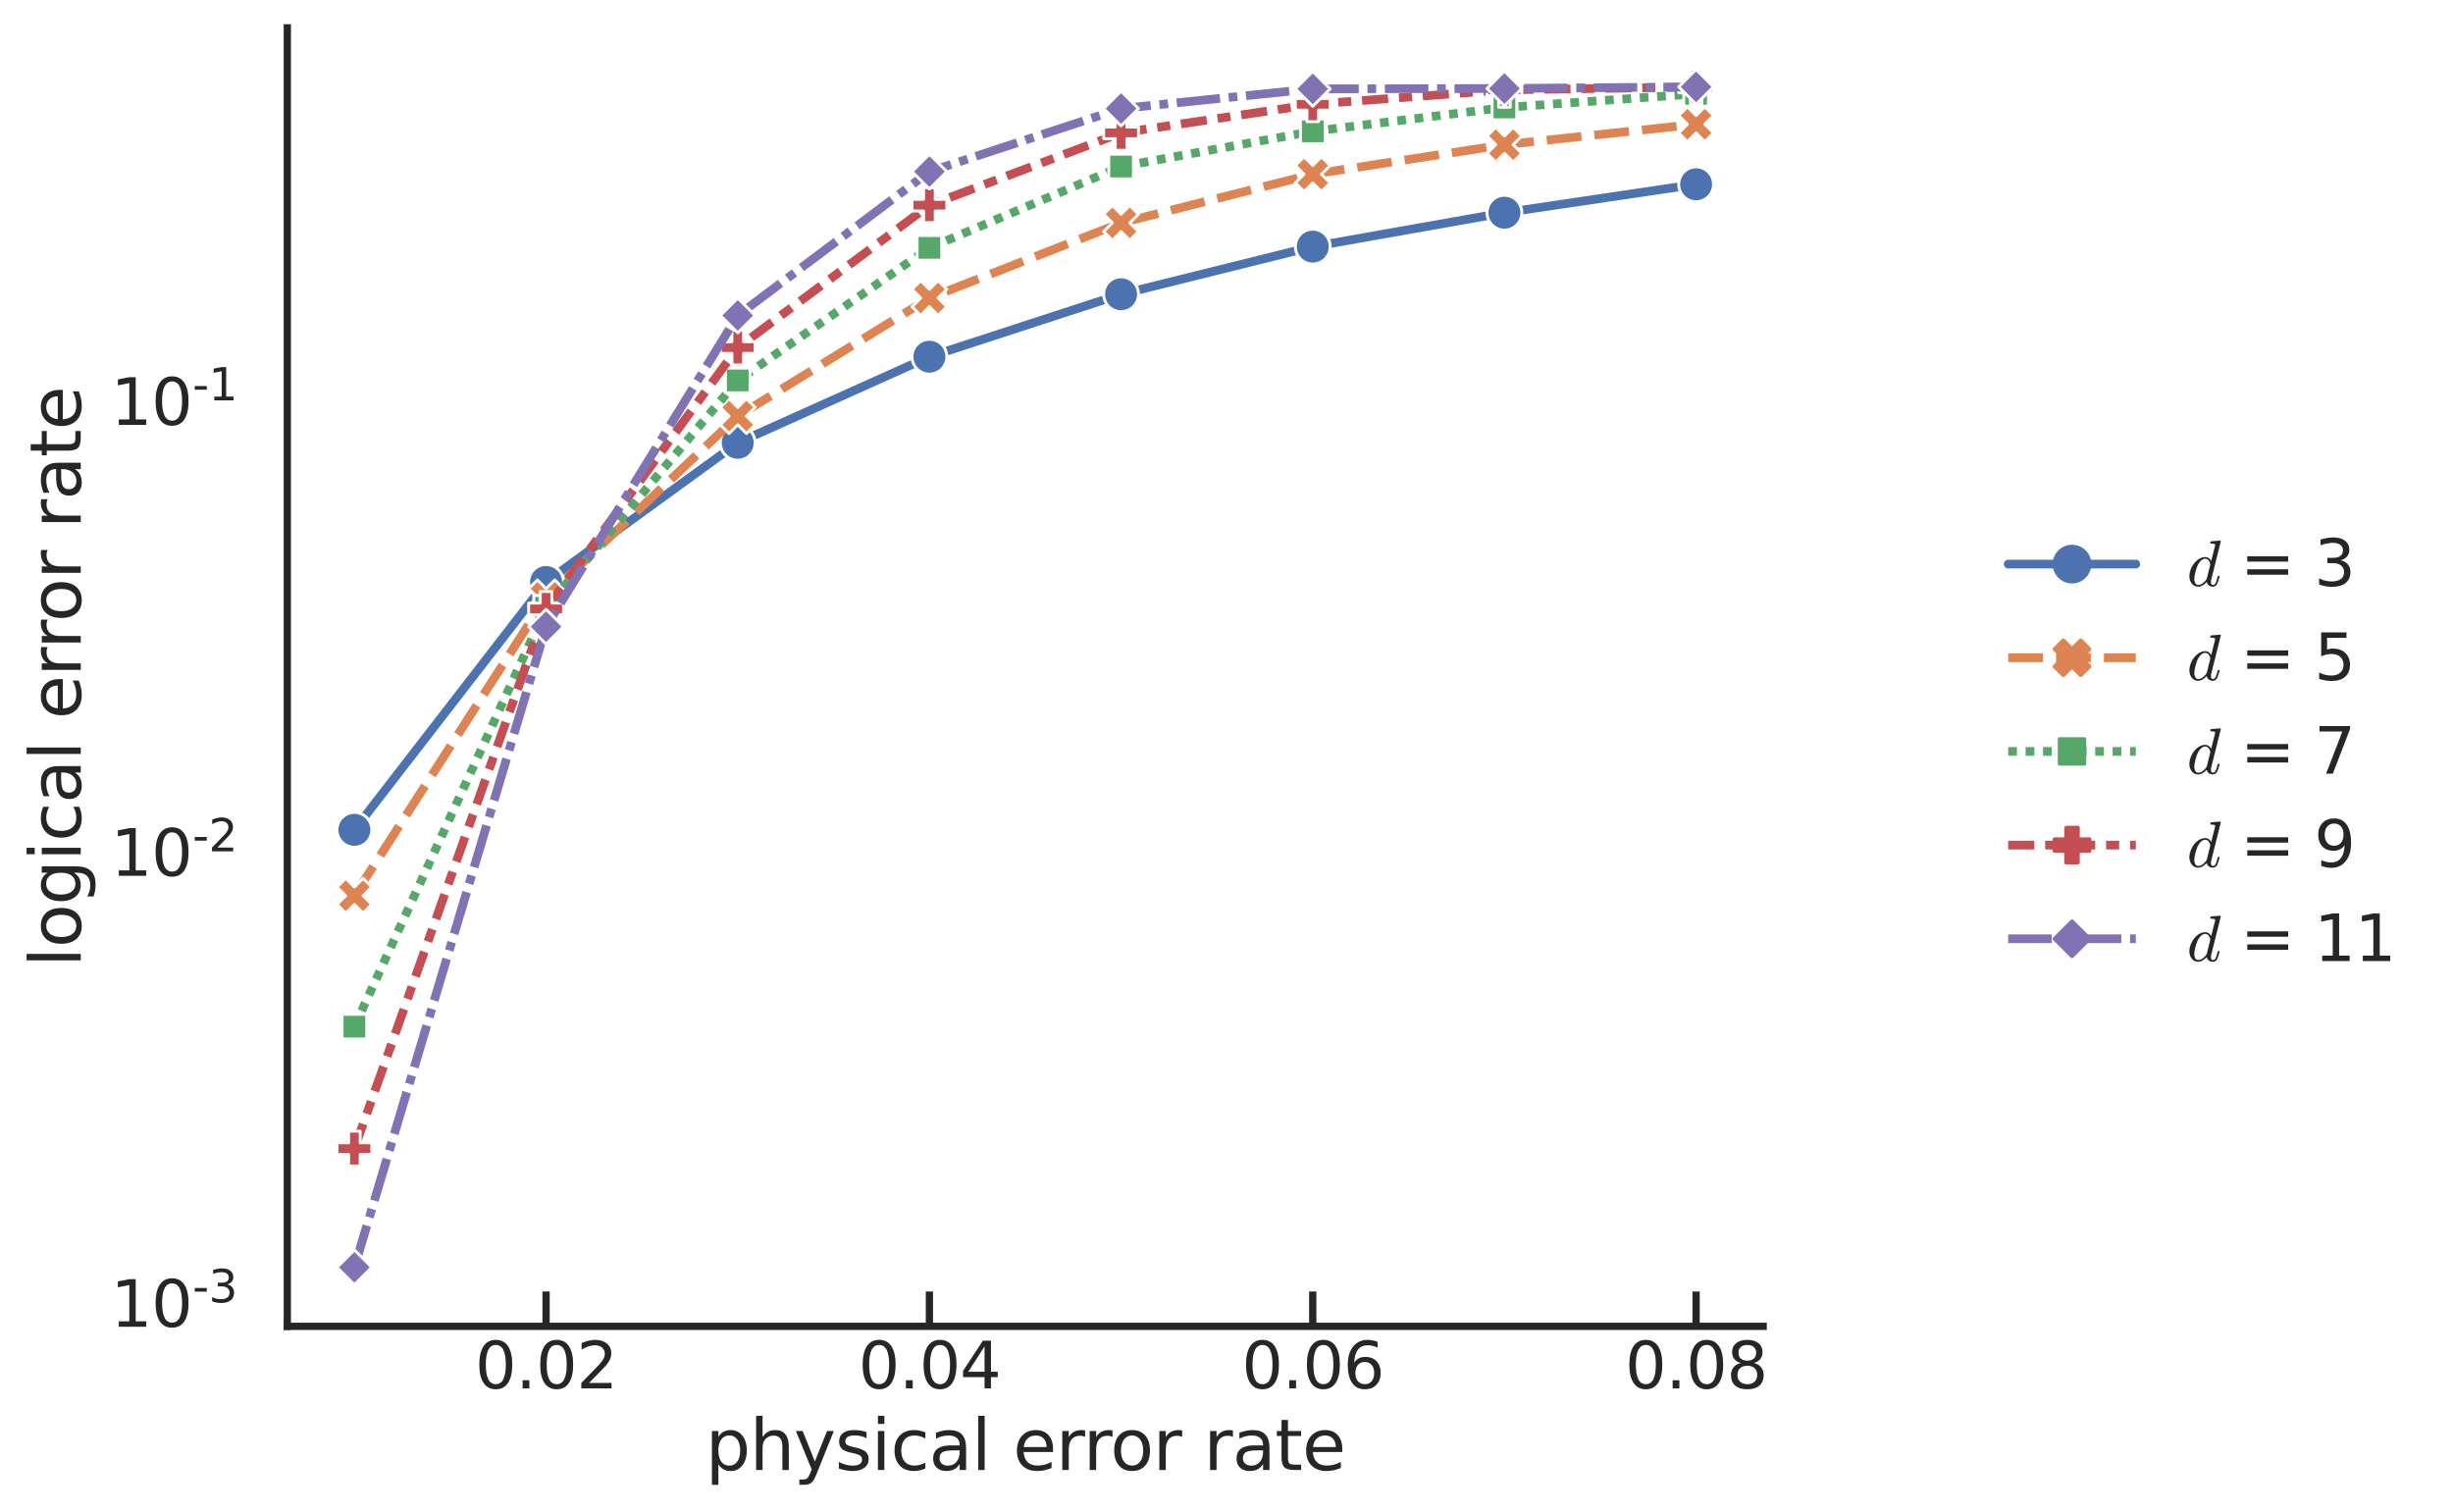 <?xml version="1.0" encoding="utf-8" standalone="no"?>
<!DOCTYPE svg PUBLIC "-//W3C//DTD SVG 1.1//EN"
  "http://www.w3.org/Graphics/SVG/1.1/DTD/svg11.dtd">
<svg xmlns:xlink="http://www.w3.org/1999/xlink" width="634.236pt" height="391.026pt" viewBox="0 0 634.236 391.026" xmlns="http://www.w3.org/2000/svg" version="1.1">
 <defs>
  <style type="text/css">*{stroke-linejoin: round; stroke-linecap: butt}</style>
 </defs>
 <g id="figure_1">
  <g id="patch_1">
   <path d="M 0 391.026 
L 634.236 391.026 
L 634.236 0 
L 0 0 
z
" style="fill: #ffffff"/>
  </g>
  <g id="axes_1">
   <g id="patch_2">
    <path d="M 74.286 342.936 
L 455.881 342.936 
L 455.881 7.2 
L 74.286 7.2 
z
" style="fill: #ffffff"/>
   </g>
   <g id="matplotlib.axis_1">
    <g id="xtick_1">
     <g id="line2d_1">
      <defs>
       <path id="mfd6e436ac1" d="M 0 0 
L 0 -9 
" style="stroke: #262626; stroke-width: 1.875"/>
      </defs>
      <g>
       <use xlink:href="#mfd6e436ac1" x="141.189" y="342.936" style="fill: #262626; stroke: #262626; stroke-width: 1.875"/>
      </g>
     </g>
     <g id="text_1">
      <!-- 0.02 -->
      <g style="fill: #262626" transform="translate(122.82 358.973)scale(0.165 -0.165)">
       <defs>
        <path id="DejaVuSans-30" d="M 2034 4250 
Q 1547 4250 1301 3770 
Q 1056 3291 1056 2328 
Q 1056 1369 1301 889 
Q 1547 409 2034 409 
Q 2525 409 2770 889 
Q 3016 1369 3016 2328 
Q 3016 3291 2770 3770 
Q 2525 4250 2034 4250 
z
M 2034 4750 
Q 2819 4750 3233 4129 
Q 3647 3509 3647 2328 
Q 3647 1150 3233 529 
Q 2819 -91 2034 -91 
Q 1250 -91 836 529 
Q 422 1150 422 2328 
Q 422 3509 836 4129 
Q 1250 4750 2034 4750 
z
" transform="scale(0.016)"/>
        <path id="DejaVuSans-2e" d="M 684 794 
L 1344 794 
L 1344 0 
L 684 0 
L 684 794 
z
" transform="scale(0.016)"/>
        <path id="DejaVuSans-32" d="M 1228 531 
L 3431 531 
L 3431 0 
L 469 0 
L 469 531 
Q 828 903 1448 1529 
Q 2069 2156 2228 2338 
Q 2531 2678 2651 2914 
Q 2772 3150 2772 3378 
Q 2772 3750 2511 3984 
Q 2250 4219 1831 4219 
Q 1534 4219 1204 4116 
Q 875 4013 500 3803 
L 500 4441 
Q 881 4594 1212 4672 
Q 1544 4750 1819 4750 
Q 2544 4750 2975 4387 
Q 3406 4025 3406 3419 
Q 3406 3131 3298 2873 
Q 3191 2616 2906 2266 
Q 2828 2175 2409 1742 
Q 1991 1309 1228 531 
z
" transform="scale(0.016)"/>
       </defs>
       <use xlink:href="#DejaVuSans-30"/>
       <use xlink:href="#DejaVuSans-2e" x="63.623"/>
       <use xlink:href="#DejaVuSans-30" x="95.41"/>
       <use xlink:href="#DejaVuSans-32" x="159.033"/>
      </g>
     </g>
    </g>
    <g id="xtick_2">
     <g id="line2d_2">
      <g>
       <use xlink:href="#mfd6e436ac1" x="240.304" y="342.936" style="fill: #262626; stroke: #262626; stroke-width: 1.875"/>
      </g>
     </g>
     <g id="text_2">
      <!-- 0.04 -->
      <g style="fill: #262626" transform="translate(221.935 358.973)scale(0.165 -0.165)">
       <defs>
        <path id="DejaVuSans-34" d="M 2419 4116 
L 825 1625 
L 2419 1625 
L 2419 4116 
z
M 2253 4666 
L 3047 4666 
L 3047 1625 
L 3713 1625 
L 3713 1100 
L 3047 1100 
L 3047 0 
L 2419 0 
L 2419 1100 
L 313 1100 
L 313 1709 
L 2253 4666 
z
" transform="scale(0.016)"/>
       </defs>
       <use xlink:href="#DejaVuSans-30"/>
       <use xlink:href="#DejaVuSans-2e" x="63.623"/>
       <use xlink:href="#DejaVuSans-30" x="95.41"/>
       <use xlink:href="#DejaVuSans-34" x="159.033"/>
      </g>
     </g>
    </g>
    <g id="xtick_3">
     <g id="line2d_3">
      <g>
       <use xlink:href="#mfd6e436ac1" x="339.42" y="342.936" style="fill: #262626; stroke: #262626; stroke-width: 1.875"/>
      </g>
     </g>
     <g id="text_3">
      <!-- 0.06 -->
      <g style="fill: #262626" transform="translate(321.051 358.973)scale(0.165 -0.165)">
       <defs>
        <path id="DejaVuSans-36" d="M 2113 2584 
Q 1688 2584 1439 2293 
Q 1191 2003 1191 1497 
Q 1191 994 1439 701 
Q 1688 409 2113 409 
Q 2538 409 2786 701 
Q 3034 994 3034 1497 
Q 3034 2003 2786 2293 
Q 2538 2584 2113 2584 
z
M 3366 4563 
L 3366 3988 
Q 3128 4100 2886 4159 
Q 2644 4219 2406 4219 
Q 1781 4219 1451 3797 
Q 1122 3375 1075 2522 
Q 1259 2794 1537 2939 
Q 1816 3084 2150 3084 
Q 2853 3084 3261 2657 
Q 3669 2231 3669 1497 
Q 3669 778 3244 343 
Q 2819 -91 2113 -91 
Q 1303 -91 875 529 
Q 447 1150 447 2328 
Q 447 3434 972 4092 
Q 1497 4750 2381 4750 
Q 2619 4750 2861 4703 
Q 3103 4656 3366 4563 
z
" transform="scale(0.016)"/>
       </defs>
       <use xlink:href="#DejaVuSans-30"/>
       <use xlink:href="#DejaVuSans-2e" x="63.623"/>
       <use xlink:href="#DejaVuSans-30" x="95.41"/>
       <use xlink:href="#DejaVuSans-36" x="159.033"/>
      </g>
     </g>
    </g>
    <g id="xtick_4">
     <g id="line2d_4">
      <g>
       <use xlink:href="#mfd6e436ac1" x="438.536" y="342.936" style="fill: #262626; stroke: #262626; stroke-width: 1.875"/>
      </g>
     </g>
     <g id="text_4">
      <!-- 0.08 -->
      <g style="fill: #262626" transform="translate(420.166 358.973)scale(0.165 -0.165)">
       <defs>
        <path id="DejaVuSans-38" d="M 2034 2216 
Q 1584 2216 1326 1975 
Q 1069 1734 1069 1313 
Q 1069 891 1326 650 
Q 1584 409 2034 409 
Q 2484 409 2743 651 
Q 3003 894 3003 1313 
Q 3003 1734 2745 1975 
Q 2488 2216 2034 2216 
z
M 1403 2484 
Q 997 2584 770 2862 
Q 544 3141 544 3541 
Q 544 4100 942 4425 
Q 1341 4750 2034 4750 
Q 2731 4750 3128 4425 
Q 3525 4100 3525 3541 
Q 3525 3141 3298 2862 
Q 3072 2584 2669 2484 
Q 3125 2378 3379 2068 
Q 3634 1759 3634 1313 
Q 3634 634 3220 271 
Q 2806 -91 2034 -91 
Q 1263 -91 848 271 
Q 434 634 434 1313 
Q 434 1759 690 2068 
Q 947 2378 1403 2484 
z
M 1172 3481 
Q 1172 3119 1398 2916 
Q 1625 2713 2034 2713 
Q 2441 2713 2670 2916 
Q 2900 3119 2900 3481 
Q 2900 3844 2670 4047 
Q 2441 4250 2034 4250 
Q 1625 4250 1398 4047 
Q 1172 3844 1172 3481 
z
" transform="scale(0.016)"/>
       </defs>
       <use xlink:href="#DejaVuSans-30"/>
       <use xlink:href="#DejaVuSans-2e" x="63.623"/>
       <use xlink:href="#DejaVuSans-30" x="95.41"/>
       <use xlink:href="#DejaVuSans-38" x="159.033"/>
      </g>
     </g>
    </g>
    <g id="text_5">
     <!-- physical error rate -->
     <g style="fill: #262626" transform="translate(182.4 380.082)scale(0.18 -0.18)">
      <defs>
       <path id="DejaVuSans-70" d="M 1159 525 
L 1159 -1331 
L 581 -1331 
L 581 3500 
L 1159 3500 
L 1159 2969 
Q 1341 3281 1617 3432 
Q 1894 3584 2278 3584 
Q 2916 3584 3314 3078 
Q 3713 2572 3713 1747 
Q 3713 922 3314 415 
Q 2916 -91 2278 -91 
Q 1894 -91 1617 61 
Q 1341 213 1159 525 
z
M 3116 1747 
Q 3116 2381 2855 2742 
Q 2594 3103 2138 3103 
Q 1681 3103 1420 2742 
Q 1159 2381 1159 1747 
Q 1159 1113 1420 752 
Q 1681 391 2138 391 
Q 2594 391 2855 752 
Q 3116 1113 3116 1747 
z
" transform="scale(0.016)"/>
       <path id="DejaVuSans-68" d="M 3513 2113 
L 3513 0 
L 2938 0 
L 2938 2094 
Q 2938 2591 2744 2837 
Q 2550 3084 2163 3084 
Q 1697 3084 1428 2787 
Q 1159 2491 1159 1978 
L 1159 0 
L 581 0 
L 581 4863 
L 1159 4863 
L 1159 2956 
Q 1366 3272 1645 3428 
Q 1925 3584 2291 3584 
Q 2894 3584 3203 3211 
Q 3513 2838 3513 2113 
z
" transform="scale(0.016)"/>
       <path id="DejaVuSans-79" d="M 2059 -325 
Q 1816 -950 1584 -1140 
Q 1353 -1331 966 -1331 
L 506 -1331 
L 506 -850 
L 844 -850 
Q 1081 -850 1212 -737 
Q 1344 -625 1503 -206 
L 1606 56 
L 191 3500 
L 800 3500 
L 1894 763 
L 2988 3500 
L 3597 3500 
L 2059 -325 
z
" transform="scale(0.016)"/>
       <path id="DejaVuSans-73" d="M 2834 3397 
L 2834 2853 
Q 2591 2978 2328 3040 
Q 2066 3103 1784 3103 
Q 1356 3103 1142 2972 
Q 928 2841 928 2578 
Q 928 2378 1081 2264 
Q 1234 2150 1697 2047 
L 1894 2003 
Q 2506 1872 2764 1633 
Q 3022 1394 3022 966 
Q 3022 478 2636 193 
Q 2250 -91 1575 -91 
Q 1294 -91 989 -36 
Q 684 19 347 128 
L 347 722 
Q 666 556 975 473 
Q 1284 391 1588 391 
Q 1994 391 2212 530 
Q 2431 669 2431 922 
Q 2431 1156 2273 1281 
Q 2116 1406 1581 1522 
L 1381 1569 
Q 847 1681 609 1914 
Q 372 2147 372 2553 
Q 372 3047 722 3315 
Q 1072 3584 1716 3584 
Q 2034 3584 2315 3537 
Q 2597 3491 2834 3397 
z
" transform="scale(0.016)"/>
       <path id="DejaVuSans-69" d="M 603 3500 
L 1178 3500 
L 1178 0 
L 603 0 
L 603 3500 
z
M 603 4863 
L 1178 4863 
L 1178 4134 
L 603 4134 
L 603 4863 
z
" transform="scale(0.016)"/>
       <path id="DejaVuSans-63" d="M 3122 3366 
L 3122 2828 
Q 2878 2963 2633 3030 
Q 2388 3097 2138 3097 
Q 1578 3097 1268 2742 
Q 959 2388 959 1747 
Q 959 1106 1268 751 
Q 1578 397 2138 397 
Q 2388 397 2633 464 
Q 2878 531 3122 666 
L 3122 134 
Q 2881 22 2623 -34 
Q 2366 -91 2075 -91 
Q 1284 -91 818 406 
Q 353 903 353 1747 
Q 353 2603 823 3093 
Q 1294 3584 2113 3584 
Q 2378 3584 2631 3529 
Q 2884 3475 3122 3366 
z
" transform="scale(0.016)"/>
       <path id="DejaVuSans-61" d="M 2194 1759 
Q 1497 1759 1228 1600 
Q 959 1441 959 1056 
Q 959 750 1161 570 
Q 1363 391 1709 391 
Q 2188 391 2477 730 
Q 2766 1069 2766 1631 
L 2766 1759 
L 2194 1759 
z
M 3341 1997 
L 3341 0 
L 2766 0 
L 2766 531 
Q 2569 213 2275 61 
Q 1981 -91 1556 -91 
Q 1019 -91 701 211 
Q 384 513 384 1019 
Q 384 1609 779 1909 
Q 1175 2209 1959 2209 
L 2766 2209 
L 2766 2266 
Q 2766 2663 2505 2880 
Q 2244 3097 1772 3097 
Q 1472 3097 1187 3025 
Q 903 2953 641 2809 
L 641 3341 
Q 956 3463 1253 3523 
Q 1550 3584 1831 3584 
Q 2591 3584 2966 3190 
Q 3341 2797 3341 1997 
z
" transform="scale(0.016)"/>
       <path id="DejaVuSans-6c" d="M 603 4863 
L 1178 4863 
L 1178 0 
L 603 0 
L 603 4863 
z
" transform="scale(0.016)"/>
       <path id="DejaVuSans-20" transform="scale(0.016)"/>
       <path id="DejaVuSans-65" d="M 3597 1894 
L 3597 1613 
L 953 1613 
Q 991 1019 1311 708 
Q 1631 397 2203 397 
Q 2534 397 2845 478 
Q 3156 559 3463 722 
L 3463 178 
Q 3153 47 2828 -22 
Q 2503 -91 2169 -91 
Q 1331 -91 842 396 
Q 353 884 353 1716 
Q 353 2575 817 3079 
Q 1281 3584 2069 3584 
Q 2775 3584 3186 3129 
Q 3597 2675 3597 1894 
z
M 3022 2063 
Q 3016 2534 2758 2815 
Q 2500 3097 2075 3097 
Q 1594 3097 1305 2825 
Q 1016 2553 972 2059 
L 3022 2063 
z
" transform="scale(0.016)"/>
       <path id="DejaVuSans-72" d="M 2631 2963 
Q 2534 3019 2420 3045 
Q 2306 3072 2169 3072 
Q 1681 3072 1420 2755 
Q 1159 2438 1159 1844 
L 1159 0 
L 581 0 
L 581 3500 
L 1159 3500 
L 1159 2956 
Q 1341 3275 1631 3429 
Q 1922 3584 2338 3584 
Q 2397 3584 2469 3576 
Q 2541 3569 2628 3553 
L 2631 2963 
z
" transform="scale(0.016)"/>
       <path id="DejaVuSans-6f" d="M 1959 3097 
Q 1497 3097 1228 2736 
Q 959 2375 959 1747 
Q 959 1119 1226 758 
Q 1494 397 1959 397 
Q 2419 397 2687 759 
Q 2956 1122 2956 1747 
Q 2956 2369 2687 2733 
Q 2419 3097 1959 3097 
z
M 1959 3584 
Q 2709 3584 3137 3096 
Q 3566 2609 3566 1747 
Q 3566 888 3137 398 
Q 2709 -91 1959 -91 
Q 1206 -91 779 398 
Q 353 888 353 1747 
Q 353 2609 779 3096 
Q 1206 3584 1959 3584 
z
" transform="scale(0.016)"/>
       <path id="DejaVuSans-74" d="M 1172 4494 
L 1172 3500 
L 2356 3500 
L 2356 3053 
L 1172 3053 
L 1172 1153 
Q 1172 725 1289 603 
Q 1406 481 1766 481 
L 2356 481 
L 2356 0 
L 1766 0 
Q 1100 0 847 248 
Q 594 497 594 1153 
L 594 3053 
L 172 3053 
L 172 3500 
L 594 3500 
L 594 4494 
L 1172 4494 
z
" transform="scale(0.016)"/>
      </defs>
      <use xlink:href="#DejaVuSans-70"/>
      <use xlink:href="#DejaVuSans-68" x="63.477"/>
      <use xlink:href="#DejaVuSans-79" x="126.855"/>
      <use xlink:href="#DejaVuSans-73" x="186.035"/>
      <use xlink:href="#DejaVuSans-69" x="238.135"/>
      <use xlink:href="#DejaVuSans-63" x="265.918"/>
      <use xlink:href="#DejaVuSans-61" x="320.898"/>
      <use xlink:href="#DejaVuSans-6c" x="382.178"/>
      <use xlink:href="#DejaVuSans-20" x="409.961"/>
      <use xlink:href="#DejaVuSans-65" x="441.748"/>
      <use xlink:href="#DejaVuSans-72" x="503.271"/>
      <use xlink:href="#DejaVuSans-72" x="542.635"/>
      <use xlink:href="#DejaVuSans-6f" x="581.498"/>
      <use xlink:href="#DejaVuSans-72" x="642.68"/>
      <use xlink:href="#DejaVuSans-20" x="683.793"/>
      <use xlink:href="#DejaVuSans-72" x="715.58"/>
      <use xlink:href="#DejaVuSans-61" x="756.693"/>
      <use xlink:href="#DejaVuSans-74" x="817.973"/>
      <use xlink:href="#DejaVuSans-65" x="857.182"/>
     </g>
    </g>
   </g>
   <g id="matplotlib.axis_2">
    <g id="ytick_1">
     <g id="text_6">
      <!-- $\mathdefault{10^{-3}}$ -->
      <g style="fill: #262626" transform="translate(28.621 343.177)scale(0.165 -0.165)">
       <defs>
        <path id="DejaVuSans-31" d="M 794 531 
L 1825 531 
L 1825 4091 
L 703 3866 
L 703 4441 
L 1819 4666 
L 2450 4666 
L 2450 531 
L 3481 531 
L 3481 0 
L 794 0 
L 794 531 
z
" transform="scale(0.016)"/>
        <path id="DejaVuSans-2d" d="M 313 2009 
L 1997 2009 
L 1997 1497 
L 313 1497 
L 313 2009 
z
" transform="scale(0.016)"/>
        <path id="DejaVuSans-33" d="M 2597 2516 
Q 3050 2419 3304 2112 
Q 3559 1806 3559 1356 
Q 3559 666 3084 287 
Q 2609 -91 1734 -91 
Q 1441 -91 1130 -33 
Q 819 25 488 141 
L 488 750 
Q 750 597 1062 519 
Q 1375 441 1716 441 
Q 2309 441 2620 675 
Q 2931 909 2931 1356 
Q 2931 1769 2642 2001 
Q 2353 2234 1838 2234 
L 1294 2234 
L 1294 2753 
L 1863 2753 
Q 2328 2753 2575 2939 
Q 2822 3125 2822 3475 
Q 2822 3834 2567 4026 
Q 2313 4219 1838 4219 
Q 1578 4219 1281 4162 
Q 984 4106 628 3988 
L 628 4550 
Q 988 4650 1302 4700 
Q 1616 4750 1894 4750 
Q 2613 4750 3031 4423 
Q 3450 4097 3450 3541 
Q 3450 3153 3228 2886 
Q 3006 2619 2597 2516 
z
" transform="scale(0.016)"/>
       </defs>
       <use xlink:href="#DejaVuSans-31" transform="translate(0 0.766)"/>
       <use xlink:href="#DejaVuSans-30" transform="translate(63.623 0.766)"/>
       <use xlink:href="#DejaVuSans-2d" transform="translate(128.203 39.047)scale(0.7)"/>
       <use xlink:href="#DejaVuSans-33" transform="translate(153.462 39.047)scale(0.7)"/>
      </g>
     </g>
    </g>
    <g id="ytick_2">
     <g id="text_7">
      <!-- $\mathdefault{10^{-2}}$ -->
      <g style="fill: #262626" transform="translate(28.621 226.569)scale(0.165 -0.165)">
       <use xlink:href="#DejaVuSans-31" transform="translate(0 0.766)"/>
       <use xlink:href="#DejaVuSans-30" transform="translate(63.623 0.766)"/>
       <use xlink:href="#DejaVuSans-2d" transform="translate(128.203 39.047)scale(0.7)"/>
       <use xlink:href="#DejaVuSans-32" transform="translate(153.462 39.047)scale(0.7)"/>
      </g>
     </g>
    </g>
    <g id="ytick_3">
     <g id="text_8">
      <!-- $\mathdefault{10^{-1}}$ -->
      <g style="fill: #262626" transform="translate(28.621 109.961)scale(0.165 -0.165)">
       <use xlink:href="#DejaVuSans-31" transform="translate(0 0.684)"/>
       <use xlink:href="#DejaVuSans-30" transform="translate(63.623 0.684)"/>
       <use xlink:href="#DejaVuSans-2d" transform="translate(128.203 38.966)scale(0.7)"/>
       <use xlink:href="#DejaVuSans-31" transform="translate(153.462 38.966)scale(0.7)"/>
      </g>
     </g>
    </g>
    <g id="ytick_4"/>
    <g id="ytick_5"/>
    <g id="ytick_6"/>
    <g id="ytick_7"/>
    <g id="ytick_8"/>
    <g id="ytick_9"/>
    <g id="ytick_10"/>
    <g id="ytick_11"/>
    <g id="ytick_12"/>
    <g id="ytick_13"/>
    <g id="ytick_14"/>
    <g id="ytick_15"/>
    <g id="ytick_16"/>
    <g id="ytick_17"/>
    <g id="ytick_18"/>
    <g id="ytick_19"/>
    <g id="ytick_20"/>
    <g id="ytick_21"/>
    <g id="ytick_22"/>
    <g id="ytick_23"/>
    <g id="ytick_24"/>
    <g id="ytick_25"/>
    <g id="text_9">
     <!-- logical error rate -->
     <g style="fill: #262626" transform="translate(20.877 250.039)rotate(-90)scale(0.18 -0.18)">
      <defs>
       <path id="DejaVuSans-67" d="M 2906 1791 
Q 2906 2416 2648 2759 
Q 2391 3103 1925 3103 
Q 1463 3103 1205 2759 
Q 947 2416 947 1791 
Q 947 1169 1205 825 
Q 1463 481 1925 481 
Q 2391 481 2648 825 
Q 2906 1169 2906 1791 
z
M 3481 434 
Q 3481 -459 3084 -895 
Q 2688 -1331 1869 -1331 
Q 1566 -1331 1297 -1286 
Q 1028 -1241 775 -1147 
L 775 -588 
Q 1028 -725 1275 -790 
Q 1522 -856 1778 -856 
Q 2344 -856 2625 -561 
Q 2906 -266 2906 331 
L 2906 616 
Q 2728 306 2450 153 
Q 2172 0 1784 0 
Q 1141 0 747 490 
Q 353 981 353 1791 
Q 353 2603 747 3093 
Q 1141 3584 1784 3584 
Q 2172 3584 2450 3431 
Q 2728 3278 2906 2969 
L 2906 3500 
L 3481 3500 
L 3481 434 
z
" transform="scale(0.016)"/>
      </defs>
      <use xlink:href="#DejaVuSans-6c"/>
      <use xlink:href="#DejaVuSans-6f" x="27.783"/>
      <use xlink:href="#DejaVuSans-67" x="88.965"/>
      <use xlink:href="#DejaVuSans-69" x="152.441"/>
      <use xlink:href="#DejaVuSans-63" x="180.225"/>
      <use xlink:href="#DejaVuSans-61" x="235.205"/>
      <use xlink:href="#DejaVuSans-6c" x="296.484"/>
      <use xlink:href="#DejaVuSans-20" x="324.268"/>
      <use xlink:href="#DejaVuSans-65" x="356.055"/>
      <use xlink:href="#DejaVuSans-72" x="417.578"/>
      <use xlink:href="#DejaVuSans-72" x="456.941"/>
      <use xlink:href="#DejaVuSans-6f" x="495.805"/>
      <use xlink:href="#DejaVuSans-72" x="556.986"/>
      <use xlink:href="#DejaVuSans-20" x="598.1"/>
      <use xlink:href="#DejaVuSans-72" x="629.887"/>
      <use xlink:href="#DejaVuSans-61" x="671"/>
      <use xlink:href="#DejaVuSans-74" x="732.279"/>
      <use xlink:href="#DejaVuSans-65" x="771.488"/>
     </g>
    </g>
   </g>
   <g id="line2d_5">
    <path d="M 91.631 214.561 
L 141.189 150.476 
L 190.747 114.489 
L 240.304 92.23 
L 289.862 76.081 
L 339.42 63.763 
L 388.978 54.992 
L 438.536 47.652 
" clip-path="url(#p8350302d29)" style="fill: none; stroke: #4c72b0; stroke-width: 2.25; stroke-linecap: round"/>
    <defs>
     <path id="m50e996140b" d="M 0 4.5 
C 1.193 4.5 2.338 4.026 3.182 3.182 
C 4.026 2.338 4.5 1.193 4.5 0 
C 4.5 -1.193 4.026 -2.338 3.182 -3.182 
C 2.338 -4.026 1.193 -4.5 0 -4.5 
C -1.193 -4.5 -2.338 -4.026 -3.182 -3.182 
C -4.026 -2.338 -4.5 -1.193 -4.5 0 
C -4.5 1.193 -4.026 2.338 -3.182 3.182 
C -2.338 4.026 -1.193 4.5 0 4.5 
z
" style="stroke: #ffffff; stroke-width: 0.75"/>
    </defs>
    <g clip-path="url(#p8350302d29)">
     <use xlink:href="#m50e996140b" x="91.631" y="214.561" style="fill: #4c72b0; stroke: #ffffff; stroke-width: 0.75"/>
     <use xlink:href="#m50e996140b" x="141.189" y="150.476" style="fill: #4c72b0; stroke: #ffffff; stroke-width: 0.75"/>
     <use xlink:href="#m50e996140b" x="190.747" y="114.489" style="fill: #4c72b0; stroke: #ffffff; stroke-width: 0.75"/>
     <use xlink:href="#m50e996140b" x="240.304" y="92.23" style="fill: #4c72b0; stroke: #ffffff; stroke-width: 0.75"/>
     <use xlink:href="#m50e996140b" x="289.862" y="76.081" style="fill: #4c72b0; stroke: #ffffff; stroke-width: 0.75"/>
     <use xlink:href="#m50e996140b" x="339.42" y="63.763" style="fill: #4c72b0; stroke: #ffffff; stroke-width: 0.75"/>
     <use xlink:href="#m50e996140b" x="388.978" y="54.992" style="fill: #4c72b0; stroke: #ffffff; stroke-width: 0.75"/>
     <use xlink:href="#m50e996140b" x="438.536" y="47.652" style="fill: #4c72b0; stroke: #ffffff; stroke-width: 0.75"/>
    </g>
   </g>
   <g id="line2d_6">
    <path d="M 91.631 231.601 
L 141.189 154.456 
L 190.747 107.586 
L 240.304 77.059 
L 289.862 57.635 
L 339.42 45.041 
L 388.978 37.408 
L 438.536 32.125 
" clip-path="url(#p8350302d29)" style="fill: none; stroke-dasharray: 9,3.375; stroke-dashoffset: 0; stroke: #dd8452; stroke-width: 2.25"/>
    <defs>
     <path id="ma9b8ae08b9" d="M -2.25 4.5 
L 0 2.25 
L 2.25 4.5 
L 4.5 2.25 
L 2.25 0 
L 4.5 -2.25 
L 2.25 -4.5 
L 0 -2.25 
L -2.25 -4.5 
L -4.5 -2.25 
L -2.25 0 
L -4.5 2.25 
z
" style="stroke: #ffffff; stroke-width: 0.75; stroke-linejoin: miter"/>
    </defs>
    <g clip-path="url(#p8350302d29)">
     <use xlink:href="#ma9b8ae08b9" x="91.631" y="231.601" style="fill: #dd8452; stroke: #ffffff; stroke-width: 0.75; stroke-linejoin: miter"/>
     <use xlink:href="#ma9b8ae08b9" x="141.189" y="154.456" style="fill: #dd8452; stroke: #ffffff; stroke-width: 0.75; stroke-linejoin: miter"/>
     <use xlink:href="#ma9b8ae08b9" x="190.747" y="107.586" style="fill: #dd8452; stroke: #ffffff; stroke-width: 0.75; stroke-linejoin: miter"/>
     <use xlink:href="#ma9b8ae08b9" x="240.304" y="77.059" style="fill: #dd8452; stroke: #ffffff; stroke-width: 0.75; stroke-linejoin: miter"/>
     <use xlink:href="#ma9b8ae08b9" x="289.862" y="57.635" style="fill: #dd8452; stroke: #ffffff; stroke-width: 0.75; stroke-linejoin: miter"/>
     <use xlink:href="#ma9b8ae08b9" x="339.42" y="45.041" style="fill: #dd8452; stroke: #ffffff; stroke-width: 0.75; stroke-linejoin: miter"/>
     <use xlink:href="#ma9b8ae08b9" x="388.978" y="37.408" style="fill: #dd8452; stroke: #ffffff; stroke-width: 0.75; stroke-linejoin: miter"/>
     <use xlink:href="#ma9b8ae08b9" x="438.536" y="32.125" style="fill: #dd8452; stroke: #ffffff; stroke-width: 0.75; stroke-linejoin: miter"/>
    </g>
   </g>
   <g id="line2d_7">
    <path d="M 91.631 265.453 
L 141.189 157.148 
L 190.747 98.361 
L 240.304 64.086 
L 289.862 43.061 
L 339.42 33.958 
L 388.978 27.793 
L 438.536 24.264 
" clip-path="url(#p8350302d29)" style="fill: none; stroke-dasharray: 2.25,2.25; stroke-dashoffset: 0; stroke: #55a868; stroke-width: 2.25"/>
    <defs>
     <path id="m4ec1b1bc05" d="M -3.182 -3.182 
L -3.182 3.182 
L 3.182 3.182 
L 3.182 -3.182 
z
" style="stroke: #ffffff; stroke-width: 0.75; stroke-linejoin: miter"/>
    </defs>
    <g clip-path="url(#p8350302d29)">
     <use xlink:href="#m4ec1b1bc05" x="91.631" y="265.453" style="fill: #55a868; stroke: #ffffff; stroke-width: 0.75; stroke-linejoin: miter"/>
     <use xlink:href="#m4ec1b1bc05" x="141.189" y="157.148" style="fill: #55a868; stroke: #ffffff; stroke-width: 0.75; stroke-linejoin: miter"/>
     <use xlink:href="#m4ec1b1bc05" x="190.747" y="98.361" style="fill: #55a868; stroke: #ffffff; stroke-width: 0.75; stroke-linejoin: miter"/>
     <use xlink:href="#m4ec1b1bc05" x="240.304" y="64.086" style="fill: #55a868; stroke: #ffffff; stroke-width: 0.75; stroke-linejoin: miter"/>
     <use xlink:href="#m4ec1b1bc05" x="289.862" y="43.061" style="fill: #55a868; stroke: #ffffff; stroke-width: 0.75; stroke-linejoin: miter"/>
     <use xlink:href="#m4ec1b1bc05" x="339.42" y="33.958" style="fill: #55a868; stroke: #ffffff; stroke-width: 0.75; stroke-linejoin: miter"/>
     <use xlink:href="#m4ec1b1bc05" x="388.978" y="27.793" style="fill: #55a868; stroke: #ffffff; stroke-width: 0.75; stroke-linejoin: miter"/>
     <use xlink:href="#m4ec1b1bc05" x="438.536" y="24.264" style="fill: #55a868; stroke: #ffffff; stroke-width: 0.75; stroke-linejoin: miter"/>
    </g>
   </g>
   <g id="line2d_8">
    <path d="M 91.631 296.979 
L 141.189 157.44 
L 190.747 89.863 
L 240.304 53.055 
L 289.862 34.355 
L 339.42 26.963 
L 388.978 23.241 
L 438.536 22.501 
" clip-path="url(#p8350302d29)" style="fill: none; stroke-dasharray: 6.75,2.812,3.375,2.812; stroke-dashoffset: 0; stroke: #c44e52; stroke-width: 2.25"/>
    <defs>
     <path id="m735ec27181" d="M -1.5 4.5 
L 1.5 4.5 
L 1.5 1.5 
L 4.5 1.5 
L 4.5 -1.5 
L 1.5 -1.5 
L 1.5 -4.5 
L -1.5 -4.5 
L -1.5 -1.5 
L -4.5 -1.5 
L -4.5 1.5 
L -1.5 1.5 
z
" style="stroke: #ffffff; stroke-width: 0.75; stroke-linejoin: miter"/>
    </defs>
    <g clip-path="url(#p8350302d29)">
     <use xlink:href="#m735ec27181" x="91.631" y="296.979" style="fill: #c44e52; stroke: #ffffff; stroke-width: 0.75; stroke-linejoin: miter"/>
     <use xlink:href="#m735ec27181" x="141.189" y="157.44" style="fill: #c44e52; stroke: #ffffff; stroke-width: 0.75; stroke-linejoin: miter"/>
     <use xlink:href="#m735ec27181" x="190.747" y="89.863" style="fill: #c44e52; stroke: #ffffff; stroke-width: 0.75; stroke-linejoin: miter"/>
     <use xlink:href="#m735ec27181" x="240.304" y="53.055" style="fill: #c44e52; stroke: #ffffff; stroke-width: 0.75; stroke-linejoin: miter"/>
     <use xlink:href="#m735ec27181" x="289.862" y="34.355" style="fill: #c44e52; stroke: #ffffff; stroke-width: 0.75; stroke-linejoin: miter"/>
     <use xlink:href="#m735ec27181" x="339.42" y="26.963" style="fill: #c44e52; stroke: #ffffff; stroke-width: 0.75; stroke-linejoin: miter"/>
     <use xlink:href="#m735ec27181" x="388.978" y="23.241" style="fill: #c44e52; stroke: #ffffff; stroke-width: 0.75; stroke-linejoin: miter"/>
     <use xlink:href="#m735ec27181" x="438.536" y="22.501" style="fill: #c44e52; stroke: #ffffff; stroke-width: 0.75; stroke-linejoin: miter"/>
    </g>
   </g>
   <g id="line2d_9">
    <path d="M 91.631 327.675 
L 141.189 162.033 
L 190.747 81.563 
L 240.304 44.362 
L 289.862 28.065 
L 339.42 22.972 
L 388.978 22.88 
L 438.536 22.461 
" clip-path="url(#p8350302d29)" style="fill: none; stroke-dasharray: 11.25,2.25,2.25,2.25; stroke-dashoffset: 0; stroke: #8172b3; stroke-width: 2.25"/>
    <defs>
     <path id="m1726fc6bb3" d="M 0 -4.5 
L -4.5 -0 
L -0 4.5 
L 4.5 0 
z
" style="stroke: #ffffff; stroke-width: 0.75; stroke-linejoin: miter"/>
    </defs>
    <g clip-path="url(#p8350302d29)">
     <use xlink:href="#m1726fc6bb3" x="91.631" y="327.675" style="fill: #8172b3; stroke: #ffffff; stroke-width: 0.75; stroke-linejoin: miter"/>
     <use xlink:href="#m1726fc6bb3" x="141.189" y="162.033" style="fill: #8172b3; stroke: #ffffff; stroke-width: 0.75; stroke-linejoin: miter"/>
     <use xlink:href="#m1726fc6bb3" x="190.747" y="81.563" style="fill: #8172b3; stroke: #ffffff; stroke-width: 0.75; stroke-linejoin: miter"/>
     <use xlink:href="#m1726fc6bb3" x="240.304" y="44.362" style="fill: #8172b3; stroke: #ffffff; stroke-width: 0.75; stroke-linejoin: miter"/>
     <use xlink:href="#m1726fc6bb3" x="289.862" y="28.065" style="fill: #8172b3; stroke: #ffffff; stroke-width: 0.75; stroke-linejoin: miter"/>
     <use xlink:href="#m1726fc6bb3" x="339.42" y="22.972" style="fill: #8172b3; stroke: #ffffff; stroke-width: 0.75; stroke-linejoin: miter"/>
     <use xlink:href="#m1726fc6bb3" x="388.978" y="22.88" style="fill: #8172b3; stroke: #ffffff; stroke-width: 0.75; stroke-linejoin: miter"/>
     <use xlink:href="#m1726fc6bb3" x="438.536" y="22.461" style="fill: #8172b3; stroke: #ffffff; stroke-width: 0.75; stroke-linejoin: miter"/>
    </g>
   </g>
   <g id="line2d_10"/>
   <g id="line2d_11"/>
   <g id="line2d_12"/>
   <g id="line2d_13"/>
   <g id="line2d_14"/>
   <g id="patch_3">
    <path d="M 74.286 342.936 
L 74.286 7.2 
" style="fill: none; stroke: #262626; stroke-width: 1.875; stroke-linejoin: miter; stroke-linecap: square"/>
   </g>
   <g id="patch_4">
    <path d="M 74.286 342.936 
L 455.881 342.936 
" style="fill: none; stroke: #262626; stroke-width: 1.875; stroke-linejoin: miter; stroke-linecap: square"/>
   </g>
  </g>
  <g id="legend_1">
   <g id="line2d_15">
    <path d="M 519.231 145.853 
L 535.731 145.853 
L 552.231 145.853 
" style="fill: none; stroke: #4c72b0; stroke-width: 2.25; stroke-linecap: round"/>
    <defs>
     <path id="m16d9e379e6" d="M 0 4.5 
C 1.193 4.5 2.338 4.026 3.182 3.182 
C 4.026 2.338 4.5 1.193 4.5 0 
C 4.5 -1.193 4.026 -2.338 3.182 -3.182 
C 2.338 -4.026 1.193 -4.5 0 -4.5 
C -1.193 -4.5 -2.338 -4.026 -3.182 -3.182 
C -4.026 -2.338 -4.5 -1.193 -4.5 0 
C -4.5 1.193 -4.026 2.338 -3.182 3.182 
C -2.338 4.026 -1.193 4.5 0 4.5 
z
" style="stroke: #4c72b0"/>
    </defs>
    <g>
     <use xlink:href="#m16d9e379e6" x="535.731" y="145.853" style="fill: #4c72b0; stroke: #4c72b0"/>
    </g>
   </g>
   <g id="text_10">
    <!-- $d$ = 3 -->
    <g style="fill: #262626" transform="translate(565.431 151.628)scale(0.165 -0.165)">
     <defs>
      <path id="Cmmi10-64" d="M 1113 -72 
Q 709 -72 476 233 
Q 244 538 244 953 
Q 244 1363 456 1803 
Q 669 2244 1030 2536 
Q 1391 2828 1806 2828 
Q 1994 2828 2145 2723 
Q 2297 2619 2381 2444 
L 2741 3872 
Q 2766 3981 2772 4044 
Q 2772 4147 2356 4147 
Q 2291 4147 2291 4231 
Q 2294 4247 2305 4287 
Q 2316 4328 2333 4350 
Q 2350 4372 2381 4372 
L 3244 4441 
Q 3322 4441 3322 4359 
L 2400 678 
Q 2356 572 2356 372 
Q 2356 97 2541 97 
Q 2741 97 2845 351 
Q 2950 606 3022 941 
Q 3034 978 3072 978 
L 3150 978 
Q 3175 978 3190 956 
Q 3206 934 3206 916 
Q 3094 469 2961 198 
Q 2828 -72 2528 -72 
Q 2313 -72 2147 54 
Q 1981 181 1941 391 
Q 1528 -72 1113 -72 
z
M 1119 97 
Q 1350 97 1567 270 
Q 1784 444 1941 678 
Q 1947 684 1947 703 
L 2297 2113 
Q 2259 2338 2131 2500 
Q 2003 2663 1791 2663 
Q 1575 2663 1389 2486 
Q 1203 2309 1075 2069 
Q 950 1813 836 1366 
Q 722 919 722 672 
Q 722 450 817 273 
Q 913 97 1119 97 
z
" transform="scale(0.016)"/>
      <path id="DejaVuSans-3d" d="M 678 2906 
L 4684 2906 
L 4684 2381 
L 678 2381 
L 678 2906 
z
M 678 1631 
L 4684 1631 
L 4684 1100 
L 678 1100 
L 678 1631 
z
" transform="scale(0.016)"/>
     </defs>
     <use xlink:href="#Cmmi10-64" transform="translate(0 0.781)"/>
     <use xlink:href="#DejaVuSans-20" transform="translate(52.002 0.781)"/>
     <use xlink:href="#DejaVuSans-3d" transform="translate(83.789 0.781)"/>
     <use xlink:href="#DejaVuSans-20" transform="translate(167.578 0.781)"/>
     <use xlink:href="#DejaVuSans-33" transform="translate(199.365 0.781)"/>
    </g>
   </g>
   <g id="line2d_16">
    <path d="M 519.231 170.072 
L 535.731 170.072 
L 552.231 170.072 
" style="fill: none; stroke-dasharray: 9,3.375; stroke-dashoffset: 0; stroke: #dd8452; stroke-width: 2.25"/>
    <defs>
     <path id="m4e8c8fce57" d="M -2.25 4.5 
L 0 2.25 
L 2.25 4.5 
L 4.5 2.25 
L 2.25 0 
L 4.5 -2.25 
L 2.25 -4.5 
L 0 -2.25 
L -2.25 -4.5 
L -4.5 -2.25 
L -2.25 0 
L -4.5 2.25 
z
" style="stroke: #dd8452; stroke-linejoin: miter"/>
    </defs>
    <g>
     <use xlink:href="#m4e8c8fce57" x="535.731" y="170.072" style="fill: #dd8452; stroke: #dd8452; stroke-linejoin: miter"/>
    </g>
   </g>
   <g id="text_11">
    <!-- $d$ = 5 -->
    <g style="fill: #262626" transform="translate(565.431 175.847)scale(0.165 -0.165)">
     <defs>
      <path id="DejaVuSans-35" d="M 691 4666 
L 3169 4666 
L 3169 4134 
L 1269 4134 
L 1269 2991 
Q 1406 3038 1543 3061 
Q 1681 3084 1819 3084 
Q 2600 3084 3056 2656 
Q 3513 2228 3513 1497 
Q 3513 744 3044 326 
Q 2575 -91 1722 -91 
Q 1428 -91 1123 -41 
Q 819 9 494 109 
L 494 744 
Q 775 591 1075 516 
Q 1375 441 1709 441 
Q 2250 441 2565 725 
Q 2881 1009 2881 1497 
Q 2881 1984 2565 2268 
Q 2250 2553 1709 2553 
Q 1456 2553 1204 2497 
Q 953 2441 691 2322 
L 691 4666 
z
" transform="scale(0.016)"/>
     </defs>
     <use xlink:href="#Cmmi10-64" transform="translate(0 0.094)"/>
     <use xlink:href="#DejaVuSans-20" transform="translate(52.002 0.094)"/>
     <use xlink:href="#DejaVuSans-3d" transform="translate(83.789 0.094)"/>
     <use xlink:href="#DejaVuSans-20" transform="translate(167.578 0.094)"/>
     <use xlink:href="#DejaVuSans-35" transform="translate(199.365 0.094)"/>
    </g>
   </g>
   <g id="line2d_17">
    <path d="M 519.231 194.291 
L 535.731 194.291 
L 552.231 194.291 
" style="fill: none; stroke-dasharray: 2.25,2.25; stroke-dashoffset: 0; stroke: #55a868; stroke-width: 2.25"/>
    <defs>
     <path id="m87548ef22e" d="M -3.182 -3.182 
L -3.182 3.182 
L 3.182 3.182 
L 3.182 -3.182 
z
" style="stroke: #55a868; stroke-linejoin: miter"/>
    </defs>
    <g>
     <use xlink:href="#m87548ef22e" x="535.731" y="194.291" style="fill: #55a868; stroke: #55a868; stroke-linejoin: miter"/>
    </g>
   </g>
   <g id="text_12">
    <!-- $d$ = 7 -->
    <g style="fill: #262626" transform="translate(565.431 200.066)scale(0.165 -0.165)">
     <defs>
      <path id="DejaVuSans-37" d="M 525 4666 
L 3525 4666 
L 3525 4397 
L 1831 0 
L 1172 0 
L 2766 4134 
L 525 4134 
L 525 4666 
z
" transform="scale(0.016)"/>
     </defs>
     <use xlink:href="#Cmmi10-64" transform="translate(0 0.094)"/>
     <use xlink:href="#DejaVuSans-20" transform="translate(52.002 0.094)"/>
     <use xlink:href="#DejaVuSans-3d" transform="translate(83.789 0.094)"/>
     <use xlink:href="#DejaVuSans-20" transform="translate(167.578 0.094)"/>
     <use xlink:href="#DejaVuSans-37" transform="translate(199.365 0.094)"/>
    </g>
   </g>
   <g id="line2d_18">
    <path d="M 519.231 218.51 
L 535.731 218.51 
L 552.231 218.51 
" style="fill: none; stroke-dasharray: 6.75,2.812,3.375,2.812; stroke-dashoffset: 0; stroke: #c44e52; stroke-width: 2.25"/>
    <defs>
     <path id="mb3a05969df" d="M -1.5 4.5 
L 1.5 4.5 
L 1.5 1.5 
L 4.5 1.5 
L 4.5 -1.5 
L 1.5 -1.5 
L 1.5 -4.5 
L -1.5 -4.5 
L -1.5 -1.5 
L -4.5 -1.5 
L -4.5 1.5 
L -1.5 1.5 
z
" style="stroke: #c44e52; stroke-linejoin: miter"/>
    </defs>
    <g>
     <use xlink:href="#mb3a05969df" x="535.731" y="218.51" style="fill: #c44e52; stroke: #c44e52; stroke-linejoin: miter"/>
    </g>
   </g>
   <g id="text_13">
    <!-- $d$ = 9 -->
    <g style="fill: #262626" transform="translate(565.431 224.285)scale(0.165 -0.165)">
     <defs>
      <path id="DejaVuSans-39" d="M 703 97 
L 703 672 
Q 941 559 1184 500 
Q 1428 441 1663 441 
Q 2288 441 2617 861 
Q 2947 1281 2994 2138 
Q 2813 1869 2534 1725 
Q 2256 1581 1919 1581 
Q 1219 1581 811 2004 
Q 403 2428 403 3163 
Q 403 3881 828 4315 
Q 1253 4750 1959 4750 
Q 2769 4750 3195 4129 
Q 3622 3509 3622 2328 
Q 3622 1225 3098 567 
Q 2575 -91 1691 -91 
Q 1453 -91 1209 -44 
Q 966 3 703 97 
z
M 1959 2075 
Q 2384 2075 2632 2365 
Q 2881 2656 2881 3163 
Q 2881 3666 2632 3958 
Q 2384 4250 1959 4250 
Q 1534 4250 1286 3958 
Q 1038 3666 1038 3163 
Q 1038 2656 1286 2365 
Q 1534 2075 1959 2075 
z
" transform="scale(0.016)"/>
     </defs>
     <use xlink:href="#Cmmi10-64" transform="translate(0 0.781)"/>
     <use xlink:href="#DejaVuSans-20" transform="translate(52.002 0.781)"/>
     <use xlink:href="#DejaVuSans-3d" transform="translate(83.789 0.781)"/>
     <use xlink:href="#DejaVuSans-20" transform="translate(167.578 0.781)"/>
     <use xlink:href="#DejaVuSans-39" transform="translate(199.365 0.781)"/>
    </g>
   </g>
   <g id="line2d_19">
    <path d="M 519.231 242.729 
L 535.731 242.729 
L 552.231 242.729 
" style="fill: none; stroke-dasharray: 11.25,2.25,2.25,2.25; stroke-dashoffset: 0; stroke: #8172b3; stroke-width: 2.25"/>
    <defs>
     <path id="me72bb1da21" d="M 0 -4.5 
L -4.5 -0 
L -0 4.5 
L 4.5 0 
z
" style="stroke: #8172b3; stroke-linejoin: miter"/>
    </defs>
    <g>
     <use xlink:href="#me72bb1da21" x="535.731" y="242.729" style="fill: #8172b3; stroke: #8172b3; stroke-linejoin: miter"/>
    </g>
   </g>
   <g id="text_14">
    <!-- $d$ = 11 -->
    <g style="fill: #262626" transform="translate(565.431 248.504)scale(0.165 -0.165)">
     <use xlink:href="#Cmmi10-64" transform="translate(0 0.094)"/>
     <use xlink:href="#DejaVuSans-20" transform="translate(52.002 0.094)"/>
     <use xlink:href="#DejaVuSans-3d" transform="translate(83.789 0.094)"/>
     <use xlink:href="#DejaVuSans-20" transform="translate(167.578 0.094)"/>
     <use xlink:href="#DejaVuSans-31" transform="translate(199.365 0.094)"/>
     <use xlink:href="#DejaVuSans-31" transform="translate(262.988 0.094)"/>
    </g>
   </g>
  </g>
 </g>
 <defs>
  <clipPath id="p8350302d29">
   <rect x="74.286" y="7.2" width="381.595" height="335.736"/>
  </clipPath>
 </defs>
</svg>
